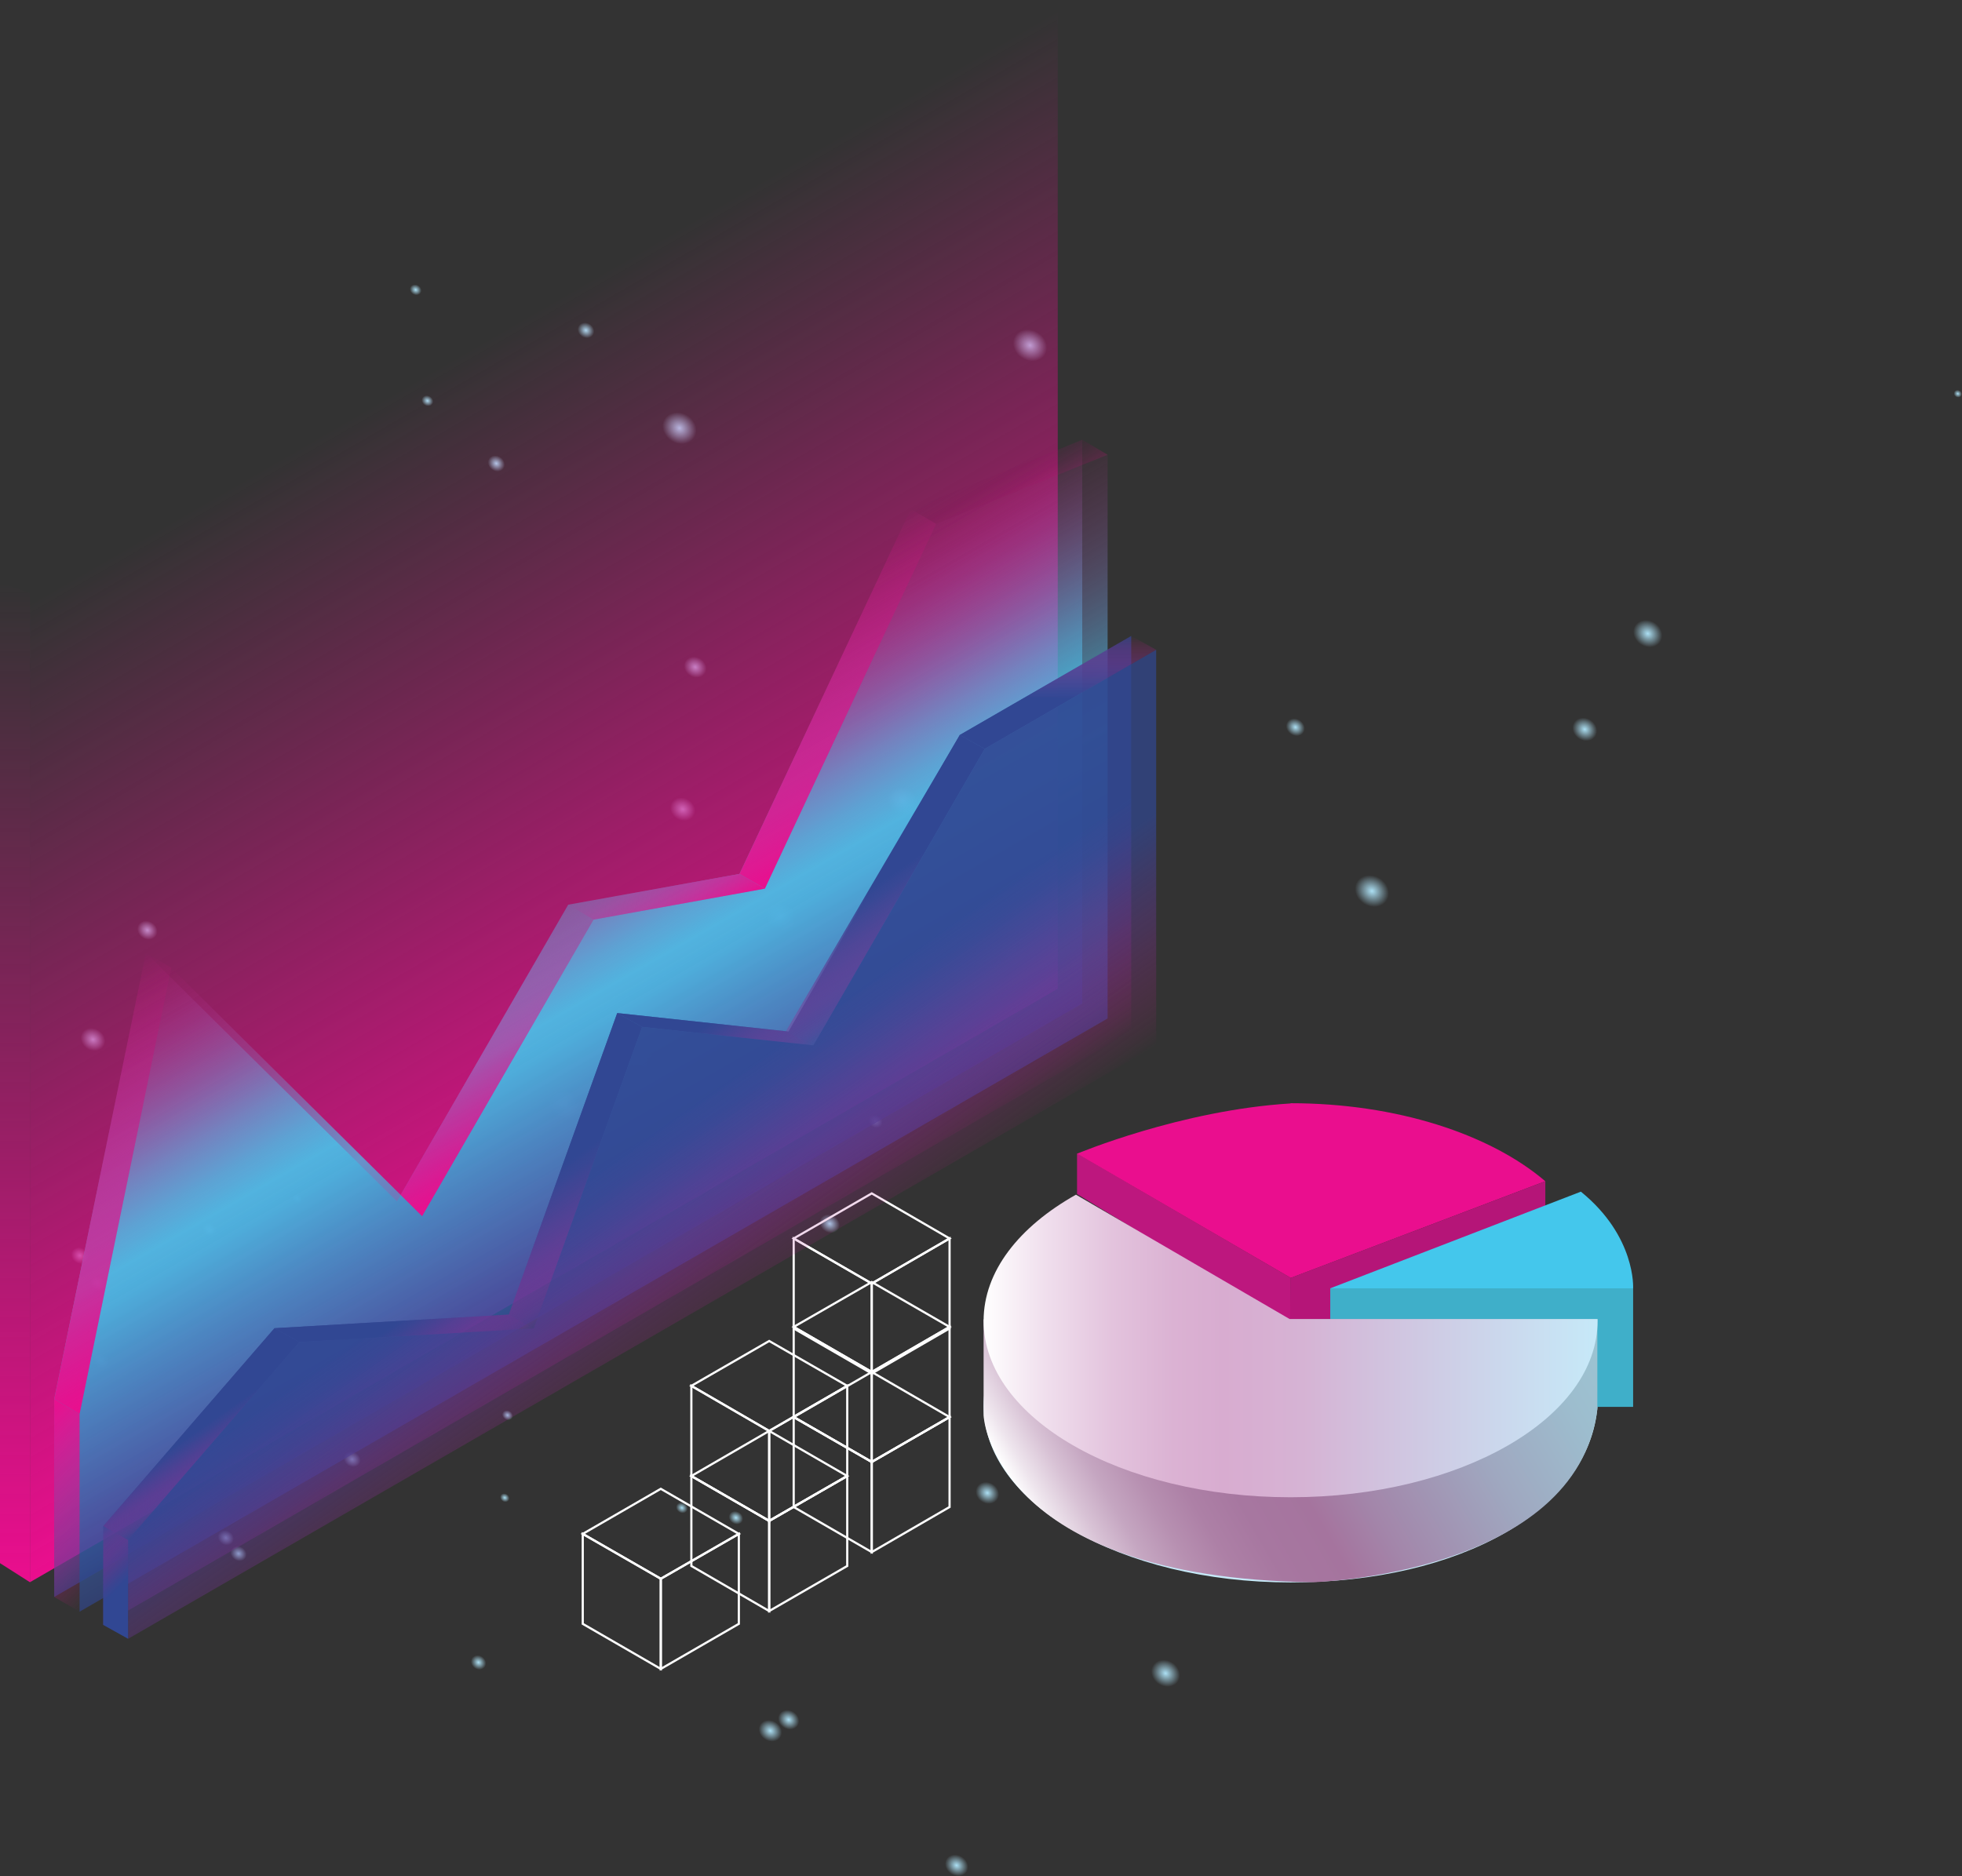 <svg xmlns="http://www.w3.org/2000/svg" xmlns:xlink="http://www.w3.org/1999/xlink" viewBox="0 0 905 865.71"><rect x="0" y="0" width="905" height="865.71" fill="#333333" stroke="none"/><defs><style>.cls-1{fill:url(#radial-gradient);}.cls-2{fill:none;stroke:#fff;stroke-miterlimit:10;}.cls-3{fill:url(#linear-gradient);}.cls-20,.cls-21,.cls-4,.cls-5{opacity:0.7;}.cls-13,.cls-20,.cls-21,.cls-4,.cls-5{isolation:isolate;}.cls-4{fill:url(#linear-gradient-2);}.cls-5{fill:url(#linear-gradient-3);}.cls-6{fill:url(#linear-gradient-4);}.cls-7{fill:url(#linear-gradient-5);}.cls-8{fill:url(#linear-gradient-6);}.cls-9{fill:url(#linear-gradient-7);}.cls-10{fill:url(#linear-gradient-8);}.cls-11{fill:url(#linear-gradient-9);}.cls-12{fill:#c6e9f8;}.cls-13{fill:#cc1586;opacity:0.9;}.cls-14{fill:#ea0e8e;}.cls-15{fill:#b51578;}.cls-16{fill:#3fafc9;}.cls-17{fill:url(#linear-gradient-10);}.cls-18{fill:url(#linear-gradient-11);}.cls-19{fill:#44c7ec;}.cls-20{fill:url(#linear-gradient-12);}.cls-21{fill:url(#linear-gradient-13);}.cls-22{fill:url(#linear-gradient-14);}.cls-23{fill:url(#linear-gradient-15);}.cls-24{fill:url(#linear-gradient-16);}.cls-25{fill:url(#linear-gradient-17);}.cls-26{fill:url(#linear-gradient-18);}.cls-27{fill:url(#linear-gradient-19);}.cls-28{fill:url(#linear-gradient-20);}.cls-29{fill:url(#linear-gradient-21);}</style><radialGradient id="radial-gradient" cx="9.2" cy="9.2" r="9.15" gradientUnits="userSpaceOnUse"><stop offset="0" stop-color="#ace0f4"/><stop offset="0.88" stop-color="#ace0f4" stop-opacity="0.12"/><stop offset="1" stop-color="#ace0f4" stop-opacity="0"/></radialGradient><linearGradient id="linear-gradient" x1="349.64" y1="496.1" x2="152.05" y2="153.88" gradientTransform="translate(0 40)" gradientUnits="userSpaceOnUse"><stop offset="0" stop-color="#ea0e8e"/><stop offset="0.99" stop-color="#ea0e8e" stop-opacity="0"/></linearGradient><linearGradient id="linear-gradient-2" x1="330.13" y1="534.27" x2="211.54" y2="328.87" gradientTransform="translate(0 40)" gradientUnits="userSpaceOnUse"><stop offset="0" stop-color="#314793" stop-opacity="0.9"/><stop offset="0.1" stop-color="#345da2" stop-opacity="0.92"/><stop offset="0.32" stop-color="#3d95ca" stop-opacity="0.96"/><stop offset="0.49" stop-color="#44c7ec"/><stop offset="0.55" stop-color="#4ac0e8" stop-opacity="0.89"/><stop offset="0.63" stop-color="#5caddf" stop-opacity="0.73"/><stop offset="0.72" stop-color="#788dcf" stop-opacity="0.54"/><stop offset="0.83" stop-color="#a061b8" stop-opacity="0.33"/><stop offset="0.95" stop-color="#d2299c" stop-opacity="0.1"/><stop offset="1" stop-color="#ea0e8e" stop-opacity="0"/></linearGradient><linearGradient id="linear-gradient-3" x1="318.42" y1="527.4" x2="199.86" y2="322.05" xlink:href="#linear-gradient-2"/><linearGradient id="linear-gradient-4" x1="3.37" y1="627.12" x2="58.28" y2="682.03" gradientTransform="translate(0 40)" gradientUnits="userSpaceOnUse"><stop offset="0" stop-color="#ea0e8e"/><stop offset="1" stop-color="#ea0e8e" stop-opacity="0"/></linearGradient><linearGradient id="linear-gradient-5" x1="94.25" y1="579.17" x2="9.75" y2="432.83" xlink:href="#linear-gradient-4"/><linearGradient id="linear-gradient-6" x1="252.39" y1="487.79" x2="207.02" y2="409.2" xlink:href="#linear-gradient-4"/><linearGradient id="linear-gradient-7" x1="317.19" y1="390.56" x2="297.69" y2="356.79" xlink:href="#linear-gradient-4"/><linearGradient id="linear-gradient-8" x1="415.95" y1="333.54" x2="356.95" y2="231.36" xlink:href="#linear-gradient-4"/><linearGradient id="linear-gradient-9" x1="471.4" y1="192.57" x2="459.58" y2="172.1" gradientTransform="translate(0 40)" gradientUnits="userSpaceOnUse"><stop offset="0" stop-color="#ea0e8e" stop-opacity="0.2"/><stop offset="1" stop-opacity="0"/></linearGradient><linearGradient id="linear-gradient-10" x1="717.48" y1="535.14" x2="482.23" y2="670.97" gradientTransform="translate(0 40)" gradientUnits="userSpaceOnUse"><stop offset="0" stop-color="#9cc5d3"/><stop offset="0.11" stop-color="#9dbdce"/><stop offset="0.28" stop-color="#9fa8c0"/><stop offset="0.49" stop-color="#a386aa"/><stop offset="0.58" stop-color="#a5749e"/><stop offset="0.68" stop-color="#a777a0"/><stop offset="0.75" stop-color="#ad80a6"/><stop offset="0.81" stop-color="#b790b1"/><stop offset="0.87" stop-color="#c5a6c1"/><stop offset="0.92" stop-color="#d8c2d5"/><stop offset="0.97" stop-color="#eee5ed"/><stop offset="1" stop-color="#fff"/></linearGradient><linearGradient id="linear-gradient-11" x1="736.9" y1="581" x2="453.7" y2="581" gradientTransform="translate(0 40)" gradientUnits="userSpaceOnUse"><stop offset="0" stop-color="#c6e9f8"/><stop offset="0.38" stop-color="#d2bfdc"/><stop offset="0.48" stop-color="#d6b3d4"/><stop offset="0.61" stop-color="#d8acd0"/><stop offset="0.69" stop-color="#dbb2d3"/><stop offset="0.79" stop-color="#e3c3dd"/><stop offset="0.9" stop-color="#f0dfed"/><stop offset="1" stop-color="#fff"/></linearGradient><linearGradient id="linear-gradient-12" x1="352.76" y1="568.72" x2="262.46" y2="439.76" gradientTransform="translate(0 40)" gradientUnits="userSpaceOnUse"><stop offset="0" stop-color="#ea0e8e" stop-opacity="0"/><stop offset="0.06" stop-color="#cb188f" stop-opacity="0.12"/><stop offset="0.19" stop-color="#942890" stop-opacity="0.34"/><stop offset="0.3" stop-color="#693691" stop-opacity="0.55"/><stop offset="0.41" stop-color="#4b3f92" stop-opacity="0.73"/><stop offset="0.5" stop-color="#384593" stop-opacity="0.89"/><stop offset="0.56" stop-color="#314793"/></linearGradient><linearGradient id="linear-gradient-13" x1="341.25" y1="562.32" x2="250.96" y2="433.36" xlink:href="#linear-gradient-12"/><linearGradient id="linear-gradient-14" x1="37.48" y1="674.22" x2="69.23" y2="705.97" xlink:href="#linear-gradient-12"/><linearGradient id="linear-gradient-15" x1="104.7" y1="638.57" x2="81.03" y2="604.77" xlink:href="#linear-gradient-12"/><linearGradient id="linear-gradient-16" x1="206.1" y1="600.98" x2="166.75" y2="544.79" xlink:href="#linear-gradient-12"/><linearGradient id="linear-gradient-17" x1="293.3" y1="539.92" x2="237.6" y2="460.38" xlink:href="#linear-gradient-12"/><linearGradient id="linear-gradient-18" x1="348.34" y1="461.11" x2="311.56" y2="408.59" xlink:href="#linear-gradient-12"/><linearGradient id="linear-gradient-19" x1="431.11" y1="403.15" x2="386.03" y2="338.78" xlink:href="#linear-gradient-12"/><linearGradient id="linear-gradient-20" x1="488" y1="253.4" x2="488" y2="305.42" xlink:href="#linear-gradient-12"/><linearGradient id="linear-gradient-21" x1="6.9" y1="690" x2="6.9" y2="228.7" xlink:href="#linear-gradient-4"/><symbol id="New_Symbol" data-name="New Symbol" viewBox="0 0 18.4 18.4"><circle class="cls-1" cx="9.2" cy="9.2" r="9.2"/></symbol></defs><title>Asset 1</title><g id="Layer_2" data-name="Layer 2"><g id="Layer_1-2" data-name="Layer 1"><g id="Layer_3" data-name="Layer 3"><use width="18.4" height="18.4" transform="matrix(0.22, 0.14, -0.12, 0.19, 136.25, 550.1)" xlink:href="#New_Symbol"/><use width="18.4" height="18.4" transform="matrix(0.39, 0.24, -0.21, 0.34, 35.19, 573.98)" xlink:href="#New_Symbol"/><use width="18.4" height="18.4" transform="matrix(0.36, 0.22, -0.19, 0.31, 108.48, 711.92)" xlink:href="#New_Symbol"/><use width="18.4" height="18.4" transform="matrix(0.36, 0.22, -0.19, 0.31, 102.6, 704.6)" xlink:href="#New_Symbol"/><use width="18.4" height="18.4" transform="matrix(0.24, 0.15, -0.13, 0.2, 233.09, 649.72)" xlink:href="#New_Symbol"/><use width="18.4" height="18.4" transform="matrix(0.52, 0.32, -0.27, 0.44, 353.03, 791.55)" xlink:href="#New_Symbol"/><use width="18.4" height="18.4" transform="matrix(0.47, 0.29, -0.25, 0.4, 361.76, 787.1)" xlink:href="#New_Symbol"/><use width="18.4" height="18.4" transform="matrix(0.34, 0.21, -0.18, 0.3, 219.25, 762.32)" xlink:href="#New_Symbol"/><use width="18.4" height="18.4" transform="matrix(0.52, 0.32, -0.28, 0.45, 453.22, 681.72)" xlink:href="#New_Symbol"/><use width="18.4" height="18.4" transform="matrix(0.45, 0.28, -0.24, 0.39, 66.04, 423.01)" xlink:href="#New_Symbol"/><use width="18.4" height="18.4" transform="matrix(0.55, 0.34, -0.29, 0.47, 40.49, 472.14)" xlink:href="#New_Symbol"/><use width="18.4" height="18.4" transform="matrix(0.33, 0.2, -0.17, 0.28, 43.66, 587.83)" xlink:href="#New_Symbol"/><use width="18.4" height="18.4" transform="matrix(0.34, 0.21, -0.18, 0.29, 45.28, 623.46)" xlink:href="#New_Symbol"/><use width="18.4" height="18.4" transform="matrix(0.64, 0.4, -0.34, 0.55, 534.89, 763.3)" xlink:href="#New_Symbol"/><use width="18.4" height="18.4" transform="matrix(0.52, 0.32, -0.27, 0.44, 438.96, 853.65)" xlink:href="#New_Symbol"/><use width="18.4" height="18.4" transform="matrix(0.72, 0.44, -0.38, 0.62, 257.37, 500.17)" xlink:href="#New_Symbol"/><use width="18.4" height="18.4" transform="matrix(0.6, 0.37, -0.32, 0.52, 294.47, 482.46)" xlink:href="#New_Symbol"/><use width="18.4" height="18.4" transform="matrix(0.66, 0.41, -0.35, 0.57, 357.35, 413.93)" xlink:href="#New_Symbol"/><use width="18.4" height="18.4" transform="matrix(0.68, 0.42, -0.36, 0.58, 413.4, 360.35)" xlink:href="#New_Symbol"/><use width="18.4" height="18.4" transform="matrix(0.42, 0.26, -0.22, 0.36, 595.7, 329.82)" xlink:href="#New_Symbol"/><use width="18.4" height="18.4" transform="matrix(0.76, 0.47, -0.4, 0.65, 471.81, 149.03)" xlink:href="#New_Symbol"/><use width="18.4" height="18.4" transform="matrix(0.45, 0.28, -0.24, 0.38, 380.75, 558.5)" xlink:href="#New_Symbol"/><use width="18.4" height="18.4" transform="matrix(0.32, 0.2, -0.17, 0.27, 402.42, 513.07)" xlink:href="#New_Symbol"/><use width="18.4" height="18.4" transform="matrix(0.52, 0.32, -0.28, 0.45, 465.97, 433.6)" xlink:href="#New_Symbol"/><use width="18.4" height="18.4" transform="matrix(0.76, 0.47, -0.4, 0.65, 629.51, 400.8)" xlink:href="#New_Symbol"/><use width="18.4" height="18.4" transform="matrix(0.55, 0.34, -0.29, 0.48, 728.6, 328.96)" xlink:href="#New_Symbol"/><use width="18.4" height="18.4" transform="matrix(0.65, 0.4, -0.34, 0.56, 757.21, 283.5)" xlink:href="#New_Symbol"/><use width="18.4" height="18.4" transform="matrix(0.18, 0.11, -0.1, 0.16, 902.34, 179.17)" xlink:href="#New_Symbol"/><use width="18.4" height="18.4" transform="matrix(0.56, 0.34, -0.3, 0.48, 312.52, 365.81)" xlink:href="#New_Symbol"/><use width="18.4" height="18.4" transform="matrix(0.5, 0.31, -0.27, 0.43, 318.58, 301.01)" xlink:href="#New_Symbol"/><use width="18.4" height="18.4" transform="matrix(0.76, 0.47, -0.4, 0.65, 310.11, 187.24)" xlink:href="#New_Symbol"/><use width="18.4" height="18.4" transform="matrix(0.37, 0.23, -0.2, 0.32, 268.71, 147.35)" xlink:href="#New_Symbol"/><use width="18.4" height="18.4" transform="matrix(0.26, 0.16, -0.14, 0.22, 190.62, 130.21)" xlink:href="#New_Symbol"/><use width="18.4" height="18.4" transform="matrix(0.26, 0.16, -0.14, 0.22, 196.06, 181.42)" xlink:href="#New_Symbol"/><use width="18.4" height="18.4" transform="matrix(0.38, 0.24, -0.2, 0.33, 227.29, 208.6)" xlink:href="#New_Symbol"/><use width="18.4" height="18.4" transform="matrix(0.32, 0.2, -0.17, 0.28, 95.19, 562.87)" xlink:href="#New_Symbol"/><use width="18.4" height="18.4" transform="matrix(0.38, 0.23, -0.2, 0.32, 160.76, 668.2)" xlink:href="#New_Symbol"/><use width="18.4" height="18.4" transform="matrix(0.21, 0.13, -0.11, 0.18, 231.91, 688.16)" xlink:href="#New_Symbol"/><use width="18.4" height="18.4" transform="matrix(0.26, 0.16, -0.14, 0.22, 313.43, 692.18)" xlink:href="#New_Symbol"/><use width="18.4" height="18.4" transform="matrix(0.32, 0.2, -0.17, 0.27, 338.09, 695.92)" xlink:href="#New_Symbol"/><g id="Grafik_Kubus" data-name="Grafik Kubus"><g id="Kubus_Kiri" data-name="Kubus Kiri"><polygon class="cls-2" points="390.8 681 354.8 701.7 318.9 681 354.8 660.2 390.8 681"/><polygon class="cls-2" points="318.9 681 318.9 722.5 354.8 743.3 354.8 701.7 318.9 681"/><polygon class="cls-2" points="354.8 701.7 354.8 743.3 390.8 722.5 390.8 681 354.8 701.7"/></g><g id="Kubus_Kiri-2" data-name="Kubus Kiri"><polygon class="cls-2" points="390.8 639.4 354.8 660.2 318.9 639.4 354.8 618.7 390.8 639.4"/><polygon class="cls-2" points="318.9 639.4 318.9 681 354.8 701.7 354.8 660.2 318.9 639.4"/><polygon class="cls-2" points="354.8 660.2 354.8 701.7 390.8 681 390.8 639.4 354.8 660.2"/></g><g id="Kubus_Kiri-3" data-name="Kubus Kiri"><polygon class="cls-2" points="438 612.2 402.1 633 366.1 612.2 402.1 591.5 438 612.2"/><polygon class="cls-2" points="366.1 612.2 366.1 653.8 402.1 674.5 402.1 633 366.1 612.2"/><polygon class="cls-2" points="402.1 633 402.1 674.5 438 653.8 438 612.2 402.1 633"/></g><g id="Kubus_Kiri-4" data-name="Kubus Kiri"><polygon class="cls-2" points="438 571.4 402.1 592.2 366.1 571.4 402.1 550.6 438 571.4"/><polygon class="cls-2" points="366.1 571.4 366.1 612.9 402.1 633.7 402.1 592.2 366.1 571.4"/><polygon class="cls-2" points="402.1 592.2 402.1 633.7 438 612.9 438 571.4 402.1 592.2"/></g><g id="Kubus_Kiri-5" data-name="Kubus Kiri"><polygon class="cls-2" points="438 653.8 402.1 674.5 366.1 653.8 402.1 633 438 653.8"/><polygon class="cls-2" points="366.1 653.8 366.1 695.3 402.1 716.1 402.1 674.5 366.1 653.8"/><polygon class="cls-2" points="402.1 674.5 402.1 716.1 438 695.3 438 653.8 402.1 674.5"/></g><g id="Kubus_Kiri-6" data-name="Kubus Kiri"><polygon class="cls-2" points="340.8 707.7 304.8 728.4 268.8 707.7 304.8 686.9 340.8 707.7"/><polygon class="cls-2" points="268.8 707.7 268.8 749.2 304.8 770 304.8 728.4 268.8 707.7"/><polygon class="cls-2" points="304.8 728.4 304.8 770 340.8 749.2 340.8 707.7 304.8 728.4"/></g></g><polygon class="cls-3" points="13.8 730 13.8 273.7 487.9 0 487.9 456.2 13.8 730"/><polygon class="cls-4" points="36.7 652.4 79 446.5 194.7 561.1 273.8 424.3 352.8 410 431.8 241.7 510.9 209.8 510.9 469.9 36.7 743.6 36.7 652.4"/><polygon class="cls-5" points="25 645.5 67.3 439.6 183.1 554.3 262.1 417.4 341.1 403.2 420.1 234.9 499.2 202.9 499.2 463 25 736.8 25 645.5"/><polygon class="cls-6" points="25 736.8 36.7 743.6 36.7 652.4 25 645.5 25 736.8"/><polygon class="cls-7" points="25 645.5 36.7 652.4 79 446.5 67.3 439.6 25 645.5"/><polygon class="cls-8" points="194.7 561.1 184.8 551.3 262.1 417.4 273.8 424.3 194.7 561.1"/><polygon class="cls-9" points="262.1 417.4 273.8 424.3 352.8 410 341.1 403.2 262.1 417.4"/><polygon class="cls-10" points="341.1 403.2 352.8 410 431.8 241.7 420.1 234.9 341.1 403.2"/><polygon class="cls-11" points="420.1 234.9 431.8 241.7 510.9 209.8 499.2 202.9 420.1 234.9"/><g id="Pie_Chart" data-name="Pie Chart"><path class="cls-12" d="M594.9,647.9l-98.6-57.4c-26.3,14.8-42.6,35.4-42.6,58.2,0,45,63.4,81.4,141.6,81.4s137.8-33.5,141.6-81.4v-.8Z"/><polygon class="cls-13" points="496.8 532.2 496.8 550.9 595.4 611 595.4 589.6 496.8 532.2"/><path class="cls-14" d="M595.4,589.6,712.8,545c-25.4-21.7-68.6-36-117.5-36v.1c-50.7,3.1-98.5,23.2-98.5,23.2l98.6,57.3Z"/><polygon class="cls-15" points="595.3 589.6 712.8 545 712.8 583 594.9 621 595.3 589.6"/><rect class="cls-16" x="613.6" y="594.4" width="139.7" height="54.7"/><path class="cls-17" d="M453.7,608.7v44.5s3.7,74.9,152.1,76.8c0,0,121.4-3.6,131-79.8V608.6Z"/><path class="cls-18" d="M594.9,608.6l-98.6-57.4c-26.3,14.8-42.6,35.4-42.6,58.2,0,45,63.4,81.4,141.6,81.4s141.6-36.4,141.6-81.4v-.8Z"/><path class="cls-19" d="M613.6,594.4H753.3s1.4-23.9-24.1-44.6Z"/></g><polygon class="cls-20" points="59.1 710.5 138.1 619.2 246.2 612.9 296.2 473.8 375.2 482.3 454.2 345.5 533.3 299.8 533.3 482.3 59.1 756.1 59.1 710.5"/><polygon class="cls-21" points="47.6 704.1 126.6 612.8 234.7 606.5 284.7 467.4 363.7 475.9 442.7 339.1 521.8 293.4 521.8 475.9 47.6 749.7 47.6 704.1"/><polygon class="cls-22" points="59.1 756.1 59.1 710.5 47.6 704.1 47.6 749.7 59.1 756.1"/><polygon class="cls-23" points="59.1 710.5 138.1 619.2 126.6 612.8 47.6 704.1 59.1 710.5"/><polygon class="cls-24" points="126.6 612.8 234.7 606.5 246.2 612.9 138.1 619.2 126.6 612.8"/><polygon class="cls-25" points="234.7 606.5 246.2 612.9 296.2 473.8 284.7 467.4 234.7 606.5"/><polygon class="cls-26" points="362.5 475.8 375.2 482.3 296.2 473.8 284.7 467.4 362.5 475.8"/><polygon class="cls-27" points="375.2 482.3 454.2 345.5 442.7 339.1 362.5 475.8 375.2 482.3"/><polygon class="cls-28" points="442.7 339.1 454.2 345.5 533.3 299.8 521.8 293.4 442.7 339.1"/><polygon class="cls-29" points="13.8 273.7 0 268.7 0 721.2 13.8 730 13.8 273.7"/></g></g></g></svg>